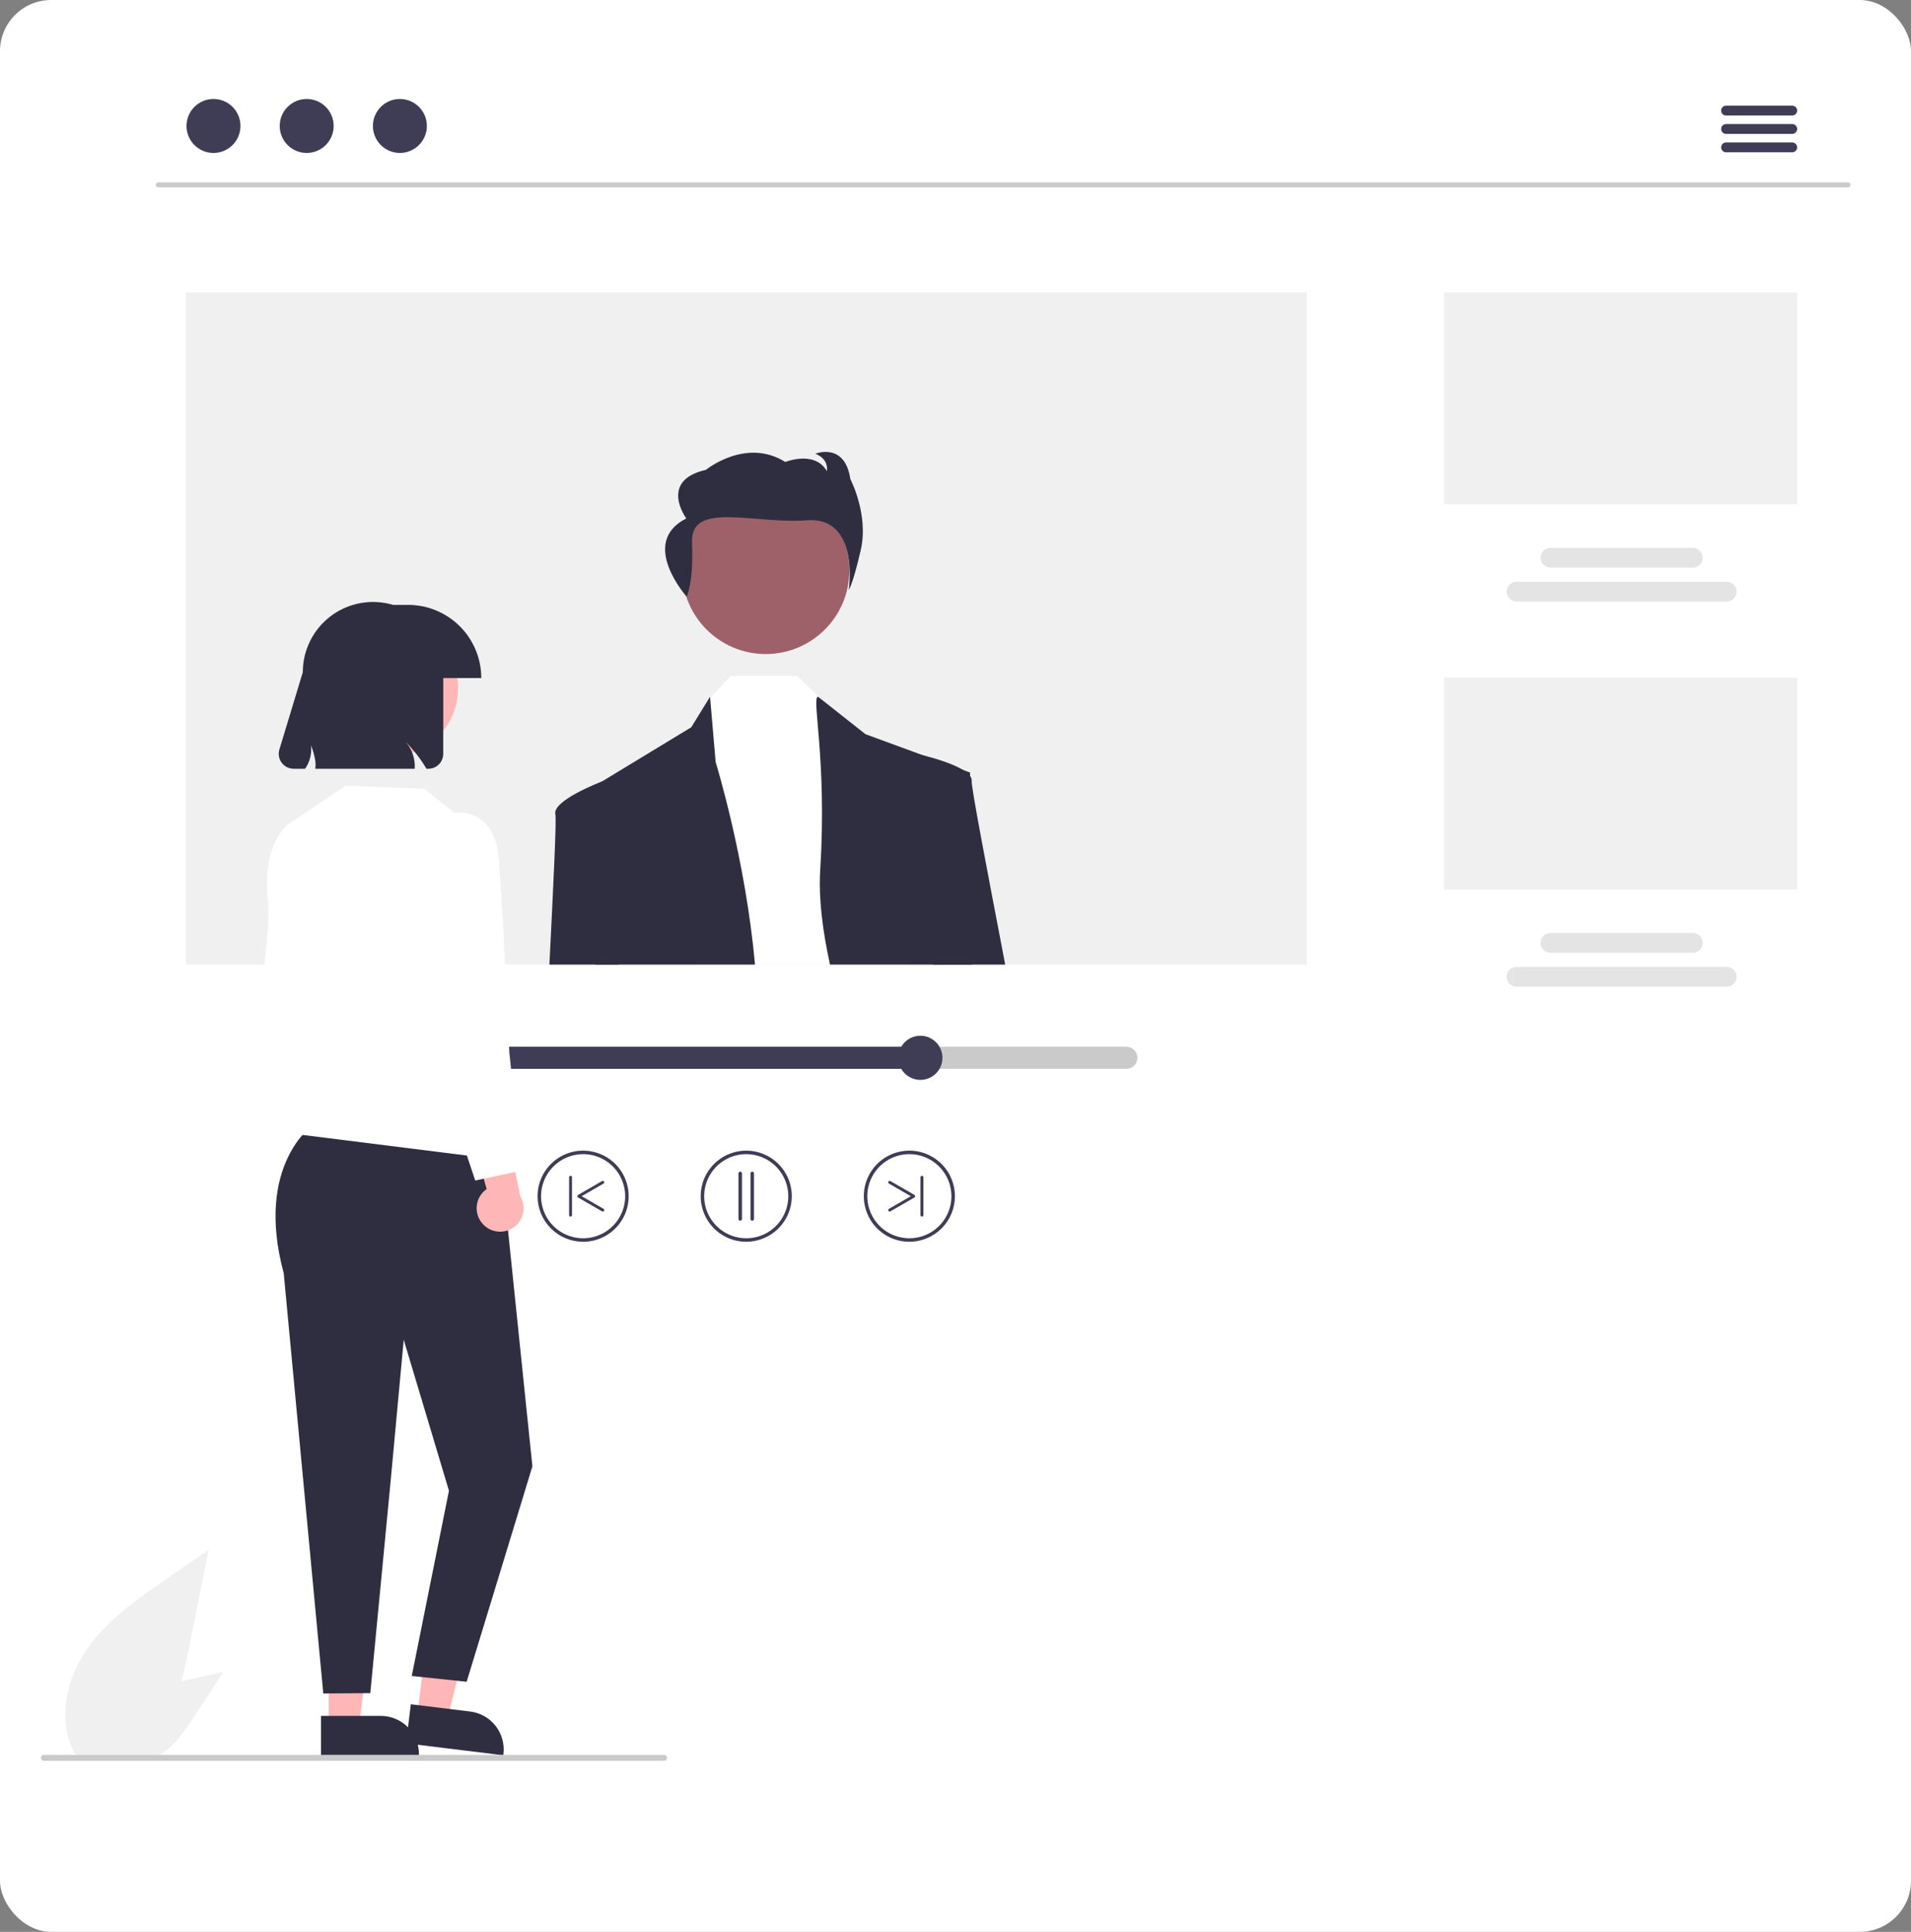 <svg width="560" height="566" viewBox="0 0 560 566" fill="none" xmlns="http://www.w3.org/2000/svg">
<rect x="0" y="0" width="560" height="566" fill="#808080" stroke="none"/>
<rect width="560" height="566" rx="15" fill="white"/>
<g clip-path="url(#clip0_19_312)">
<path d="M49.034 462.416C40.34 468.402 31.45 474.58 25.43 483.251C19.41 491.922 16.783 503.759 21.619 513.142L21.495 513.727C25.161 515.015 29.097 515.338 32.924 514.664C36.751 513.99 40.34 512.342 43.345 509.878C50.997 503.455 53.397 492.872 55.349 483.074L61.124 454.091L49.034 462.416Z" fill="#F0F0F0"/>
<path d="M57.407 491.643C51.608 492.926 45.666 494.267 40.693 497.516C35.72 500.764 31.846 506.381 32.385 512.296L32.196 512.575C33.835 514.022 35.819 515.023 37.957 515.481C40.095 515.938 42.315 515.838 44.403 515.189C49.752 513.458 53.241 508.447 56.331 503.75L65.472 489.859L57.407 491.643Z" fill="#F0F0F0"/>
<path d="M541.562 54.873H46.386C46.196 54.872 46.013 54.796 45.879 54.661C45.745 54.527 45.669 54.344 45.669 54.154C45.669 53.964 45.745 53.782 45.879 53.647C46.013 53.512 46.196 53.436 46.386 53.435H541.562C541.752 53.436 541.934 53.512 542.068 53.647C542.202 53.782 542.278 53.964 542.278 54.154C542.278 54.344 542.202 54.527 542.068 54.661C541.934 54.796 541.752 54.872 541.562 54.873Z" fill="#CACACA"/>
<path d="M62.561 44.811C66.927 44.811 70.467 41.272 70.467 36.906C70.467 32.539 66.927 29 62.561 29C58.195 29 54.656 32.539 54.656 36.906C54.656 41.272 58.195 44.811 62.561 44.811Z" fill="#3F3D56"/>
<path d="M89.872 44.811C94.238 44.811 97.777 41.272 97.777 36.906C97.777 32.539 94.238 29 89.872 29C85.506 29 81.966 32.539 81.966 36.906C81.966 41.272 85.506 44.811 89.872 44.811Z" fill="#3F3D56"/>
<path d="M117.182 44.811C121.548 44.811 125.087 41.272 125.087 36.906C125.087 32.539 121.548 29 117.182 29C112.816 29 109.276 32.539 109.276 36.906C109.276 41.272 112.816 44.811 117.182 44.811Z" fill="#3F3D56"/>
<path d="M525.198 33.836H505.794C505.413 33.836 505.047 33.684 504.777 33.415C504.508 33.145 504.356 32.779 504.356 32.398C504.356 32.017 504.508 31.651 504.777 31.382C505.047 31.112 505.413 30.961 505.794 30.961H525.198C525.58 30.961 525.945 31.112 526.215 31.382C526.484 31.651 526.636 32.017 526.636 32.398C526.636 32.779 526.484 33.145 526.215 33.415C525.945 33.684 525.58 33.836 525.198 33.836Z" fill="#3F3D56"/>
<path d="M525.198 39.226H505.794C505.413 39.226 505.047 39.074 504.777 38.805C504.508 38.535 504.356 38.17 504.356 37.788C504.356 37.407 504.508 37.042 504.777 36.772C505.047 36.502 505.413 36.351 505.794 36.351H525.198C525.58 36.351 525.945 36.502 526.215 36.772C526.484 37.042 526.636 37.407 526.636 37.788C526.636 38.17 526.484 38.535 526.215 38.805C525.945 39.074 525.58 39.226 525.198 39.226Z" fill="#3F3D56"/>
<path d="M525.198 44.616H505.794C505.413 44.616 505.047 44.465 504.777 44.195C504.508 43.925 504.356 43.56 504.356 43.179C504.356 42.797 504.508 42.432 504.777 42.162C505.047 41.893 505.413 41.741 505.794 41.741H525.198C525.579 41.742 525.943 41.895 526.212 42.164C526.48 42.433 526.631 42.798 526.631 43.179C526.631 43.559 526.48 43.924 526.212 44.193C525.943 44.463 525.579 44.615 525.198 44.616Z" fill="#3F3D56"/>
<path d="M382.898 85.692H54.458V282.612H382.898V85.692Z" fill="#F0F0F0"/>
<path d="M526.636 85.692H423.145V147.741H526.636V85.692Z" fill="#F0F0F0"/>
<path d="M505.989 176.246H444.412C443.643 176.246 442.905 175.941 442.361 175.397C441.817 174.853 441.512 174.115 441.512 173.346C441.512 172.577 441.817 171.839 442.361 171.295C442.905 170.751 443.643 170.445 444.412 170.445H505.989C506.758 170.445 507.496 170.751 508.04 171.295C508.584 171.839 508.889 172.577 508.889 173.346C508.889 174.115 508.584 174.853 508.04 175.397C507.496 175.941 506.758 176.246 505.989 176.246Z" fill="#E4E4E4"/>
<path d="M496.06 166.318H454.34C453.571 166.318 452.833 166.012 452.289 165.469C451.745 164.925 451.439 164.187 451.439 163.418C451.439 162.648 451.745 161.911 452.289 161.367C452.833 160.823 453.571 160.517 454.34 160.517H496.06C496.83 160.517 497.567 160.823 498.111 161.367C498.655 161.911 498.961 162.648 498.961 163.418C498.961 164.187 498.655 164.925 498.111 165.469C497.567 166.012 496.83 166.318 496.06 166.318Z" fill="#E4E4E4"/>
<path d="M526.636 198.525H423.145V260.575H526.636V198.525Z" fill="#F0F0F0"/>
<path d="M505.989 289.08H444.412C443.643 289.08 442.905 288.775 442.361 288.231C441.817 287.687 441.512 286.949 441.512 286.18C441.512 285.411 441.817 284.673 442.361 284.129C442.905 283.585 443.643 283.279 444.412 283.279H505.989C506.758 283.279 507.496 283.585 508.04 284.129C508.584 284.673 508.889 285.411 508.889 286.18C508.889 286.949 508.584 287.687 508.04 288.231C507.496 288.775 506.758 289.08 505.989 289.08Z" fill="#E4E4E4"/>
<path d="M496.06 279.152H454.34C453.571 279.152 452.833 278.846 452.289 278.303C451.745 277.759 451.439 277.021 451.439 276.252C451.439 275.482 451.745 274.745 452.289 274.201C452.833 273.657 453.571 273.351 454.34 273.351H496.06C496.829 273.353 497.565 273.659 498.108 274.203C498.651 274.746 498.956 275.483 498.956 276.252C498.956 277.02 498.651 277.757 498.108 278.301C497.565 278.845 496.829 279.151 496.06 279.152Z" fill="#E4E4E4"/>
<path d="M224.386 191.627C237.922 191.627 248.895 180.654 248.895 167.118C248.895 153.582 237.922 142.609 224.386 142.609C210.85 142.609 199.876 153.582 199.876 167.118C199.876 180.654 210.85 191.627 224.386 191.627Z" fill="#9E616A"/>
<path d="M265.681 282.612H204.226L207.675 204.9L208.099 204.455L214.201 198.015H233.606L240.807 204.986L241.374 205.54L256.697 220.222L265.681 282.612Z" fill="white"/>
<path d="M221.237 282.612H174.529C174.22 252.873 173.976 230.435 173.976 230.435L176.362 228.983L176.376 228.976L202.572 213.072L208.07 204.138L208.099 204.455L209.716 223.284C209.716 223.284 218.505 251.68 221.237 282.612Z" fill="#2F2E41"/>
<path d="M284.79 282.612H243.229C241.008 272.536 239.851 262.941 240.354 254.942C242.395 222.264 237.687 204.138 239.728 204.138L240.806 204.986L253.628 215.113L270.51 221.301L282.224 225.598L284.265 226.346V227.33C284.273 232.275 284.323 255.237 284.79 282.612Z" fill="#2F2E41"/>
<path d="M201.198 174.786C201.198 174.786 203.281 171.129 202.797 158.912C202.313 146.695 220.916 153.605 236.461 152.44C252.006 151.274 248.715 172.836 248.715 172.836C248.715 172.836 249.836 171.554 252.237 161.148C254.639 150.742 249.187 140.371 249.187 140.371C247.581 129.436 238.928 132.941 238.928 132.941C243.095 134.563 242.295 138.032 242.295 138.032C238.768 131.847 230.115 135.352 230.115 135.352C218.574 128.11 206.877 137.647 206.877 137.647C192.936 140.811 201.112 151.898 201.112 151.898C187.091 158.984 201.198 174.786 201.198 174.786Z" fill="#2F2E41"/>
<path d="M160.997 282.612C162.189 258.759 163.102 240.044 162.743 238.6C161.737 234.582 175.931 229.142 176.362 228.983L176.369 228.976H176.376L179.086 230.435L181.069 282.612H160.997Z" fill="#2F2E41"/>
<path d="M294.564 282.612H273.471L267.434 222.982L269.92 221.164C269.92 221.164 270.136 221.214 270.51 221.301C272.443 221.782 278.681 223.414 282.224 225.598C283.008 226.041 283.701 226.629 284.265 227.33C284.611 227.743 284.783 228.274 284.747 228.811C284.567 230.5 289.167 254.375 294.564 282.612Z" fill="#2F2E41"/>
<path d="M330.075 306.688H107.282C106.425 306.689 105.603 307.031 104.998 307.637C104.393 308.243 104.053 309.065 104.053 309.922C104.053 310.779 104.393 311.601 104.998 312.207C105.603 312.813 106.425 313.155 107.282 313.156H330.075C330.5 313.157 330.921 313.074 331.314 312.912C331.707 312.749 332.064 312.511 332.365 312.211C332.666 311.91 332.905 311.554 333.067 311.161C333.23 310.768 333.314 310.347 333.314 309.922C333.314 309.497 333.23 309.076 333.067 308.683C332.905 308.291 332.666 307.934 332.365 307.633C332.064 307.333 331.707 307.095 331.314 306.933C330.921 306.77 330.5 306.687 330.075 306.688Z" fill="#CACACA"/>
<path d="M269.705 306.688V313.156H107.282C106.425 313.155 105.603 312.813 104.998 312.207C104.393 311.601 104.053 310.779 104.053 309.922C104.053 309.065 104.393 308.243 104.998 307.637C105.603 307.031 106.425 306.689 107.282 306.688H269.705Z" fill="#3F3D56"/>
<path d="M269.705 316.39C273.277 316.39 276.173 313.494 276.173 309.922C276.173 306.35 273.277 303.454 269.705 303.454C266.133 303.454 263.237 306.35 263.237 309.922C263.237 313.494 266.133 316.39 269.705 316.39Z" fill="#3F3D56"/>
<path d="M218.678 363.824C216.037 363.824 213.456 363.041 211.26 361.573C209.064 360.106 207.353 358.021 206.343 355.581C205.332 353.141 205.068 350.457 205.583 347.867C206.098 345.277 207.37 342.898 209.237 341.03C211.104 339.163 213.483 337.891 216.073 337.376C218.663 336.861 221.348 337.125 223.788 338.136C226.228 339.147 228.313 340.858 229.78 343.054C231.247 345.249 232.03 347.831 232.03 350.472C232.026 354.012 230.618 357.405 228.115 359.908C225.612 362.412 222.218 363.82 218.678 363.824ZM218.678 338.147C216.241 338.147 213.858 338.87 211.831 340.224C209.804 341.578 208.224 343.503 207.291 345.755C206.359 348.007 206.115 350.485 206.59 352.876C207.066 355.267 208.239 357.463 209.963 359.187C211.687 360.91 213.883 362.084 216.274 362.56C218.664 363.035 221.143 362.791 223.395 361.858C225.647 360.926 227.572 359.346 228.926 357.319C230.28 355.292 231.003 352.909 231.003 350.472C230.999 347.204 229.7 344.071 227.389 341.761C225.079 339.45 221.946 338.15 218.678 338.147Z" fill="#3F3D56"/>
<path d="M216.915 357.661C216.779 357.661 216.648 357.607 216.552 357.511C216.455 357.414 216.401 357.284 216.401 357.148V343.796C216.401 343.728 216.413 343.66 216.439 343.597C216.464 343.535 216.502 343.477 216.55 343.429C216.598 343.381 216.655 343.343 216.717 343.316C216.78 343.29 216.847 343.277 216.915 343.277C216.983 343.277 217.05 343.29 217.113 343.316C217.175 343.343 217.232 343.381 217.28 343.429C217.328 343.477 217.365 343.535 217.391 343.597C217.416 343.66 217.429 343.728 217.428 343.796V357.148C217.428 357.284 217.374 357.414 217.278 357.511C217.182 357.607 217.051 357.661 216.915 357.661Z" fill="#3F3D56"/>
<path d="M220.441 357.661C220.305 357.661 220.174 357.607 220.078 357.511C219.982 357.414 219.928 357.284 219.928 357.148V343.796C219.927 343.728 219.94 343.661 219.965 343.598C219.991 343.535 220.029 343.478 220.076 343.429C220.124 343.381 220.181 343.343 220.244 343.317C220.306 343.291 220.373 343.277 220.441 343.277C220.509 343.277 220.576 343.291 220.639 343.317C220.702 343.343 220.758 343.381 220.806 343.429C220.854 343.478 220.892 343.535 220.917 343.598C220.943 343.661 220.955 343.728 220.955 343.796V357.148C220.955 357.284 220.901 357.414 220.804 357.511C220.708 357.607 220.578 357.661 220.441 357.661Z" fill="#3F3D56"/>
<path d="M157.523 350.472C157.523 347.831 158.306 345.249 159.773 343.054C161.24 340.858 163.326 339.147 165.765 338.136C168.205 337.125 170.89 336.861 173.48 337.376C176.07 337.891 178.449 339.163 180.316 341.03C182.184 342.898 183.455 345.277 183.97 347.867C184.486 350.457 184.221 353.141 183.211 355.581C182.2 358.021 180.489 360.106 178.293 361.573C176.097 363.041 173.516 363.824 170.875 363.824C167.335 363.82 163.941 362.412 161.438 359.908C158.935 357.405 157.527 354.012 157.523 350.472ZM158.55 350.472C158.55 352.909 159.273 355.292 160.627 357.319C161.981 359.346 163.906 360.926 166.158 361.858C168.411 362.791 170.889 363.035 173.279 362.56C175.67 362.084 177.866 360.91 179.59 359.187C181.314 357.463 182.488 355.267 182.963 352.876C183.439 350.485 183.195 348.007 182.262 345.755C181.329 343.503 179.749 341.578 177.722 340.224C175.695 338.87 173.313 338.147 170.875 338.147C167.607 338.151 164.475 339.45 162.164 341.761C159.853 344.071 158.554 347.204 158.55 350.472Z" fill="#3F3D56"/>
<path d="M176.642 354.967C176.736 354.967 176.828 354.936 176.902 354.879C176.977 354.822 177.031 354.742 177.055 354.651C177.079 354.56 177.073 354.464 177.037 354.377C177.001 354.29 176.937 354.217 176.856 354.17L170.45 350.472L176.856 346.773C176.954 346.717 177.026 346.623 177.055 346.514C177.084 346.405 177.069 346.288 177.012 346.19C176.956 346.092 176.863 346.02 176.753 345.991C176.644 345.962 176.527 345.977 176.429 346.034L169.382 350.102C169.318 350.139 169.264 350.193 169.226 350.258C169.189 350.323 169.169 350.397 169.169 350.472C169.169 350.547 169.189 350.62 169.226 350.685C169.264 350.75 169.318 350.804 169.382 350.842L176.429 354.91C176.494 354.948 176.567 354.967 176.642 354.967Z" fill="#3F3D56"/>
<path d="M167.194 356.451C167.307 356.451 167.416 356.406 167.496 356.325C167.576 356.245 167.621 356.137 167.621 356.023V344.92C167.621 344.807 167.576 344.698 167.496 344.618C167.416 344.538 167.307 344.493 167.194 344.493C167.08 344.493 166.972 344.538 166.892 344.618C166.812 344.698 166.767 344.807 166.767 344.92V356.023C166.767 356.137 166.812 356.245 166.892 356.325C166.972 356.406 167.08 356.451 167.194 356.451Z" fill="#3F3D56"/>
<path d="M266.481 363.824C263.841 363.824 261.259 363.041 259.063 361.573C256.868 360.106 255.156 358.021 254.146 355.581C253.135 353.141 252.871 350.457 253.386 347.867C253.901 345.277 255.173 342.898 257.04 341.03C258.907 339.163 261.287 337.891 263.877 337.376C266.467 336.861 269.151 337.125 271.591 338.136C274.031 339.147 276.116 340.858 277.583 343.054C279.05 345.249 279.833 347.831 279.833 350.472C279.829 354.012 278.421 357.405 275.918 359.908C273.415 362.412 270.021 363.82 266.481 363.824ZM266.481 338.147C264.044 338.147 261.661 338.87 259.634 340.224C257.607 341.578 256.027 343.503 255.095 345.755C254.162 348.007 253.918 350.485 254.393 352.876C254.869 355.267 256.043 357.463 257.766 359.187C259.49 360.91 261.686 362.084 264.077 362.56C266.468 363.035 268.946 362.791 271.198 361.858C273.45 360.926 275.375 359.346 276.729 357.319C278.083 355.292 278.806 352.909 278.806 350.472C278.803 347.204 277.503 344.071 275.192 341.761C272.882 339.45 269.749 338.15 266.481 338.147Z" fill="#3F3D56"/>
<path d="M260.714 354.967C260.62 354.967 260.529 354.936 260.454 354.879C260.379 354.822 260.326 354.742 260.301 354.651C260.277 354.56 260.283 354.463 260.319 354.377C260.355 354.29 260.419 354.217 260.5 354.17L266.906 350.472L260.5 346.773C260.402 346.716 260.331 346.623 260.302 346.514C260.273 346.405 260.289 346.288 260.345 346.191C260.402 346.093 260.494 346.021 260.604 345.992C260.713 345.962 260.829 345.977 260.927 346.033L267.974 350.102C268.039 350.139 268.093 350.193 268.13 350.258C268.167 350.323 268.187 350.397 268.187 350.472C268.187 350.547 268.167 350.62 268.13 350.685C268.093 350.75 268.039 350.804 267.974 350.842L260.927 354.91C260.862 354.947 260.789 354.967 260.714 354.967Z" fill="#3F3D56"/>
<path d="M270.163 356.451C270.05 356.451 269.941 356.406 269.861 356.325C269.781 356.245 269.736 356.137 269.736 356.023V344.92C269.736 344.807 269.781 344.698 269.861 344.618C269.941 344.538 270.05 344.493 270.163 344.493C270.276 344.493 270.385 344.538 270.465 344.618C270.545 344.698 270.59 344.807 270.59 344.92V356.023C270.59 356.137 270.545 356.245 270.465 356.325C270.385 356.406 270.276 356.451 270.163 356.451Z" fill="#3F3D56"/>
<path d="M90.229 360.535C89.523 359.828 88.981 358.975 88.641 358.036C88.3 357.096 88.17 356.094 88.259 355.099C88.348 354.104 88.654 353.141 89.156 352.277C89.657 351.413 90.342 350.669 91.162 350.099L84.593 326.721L96.614 330.559L101.009 352.17C101.876 353.611 102.185 355.321 101.876 356.974C101.567 358.627 100.663 360.11 99.334 361.141C98.005 362.172 96.345 362.68 94.666 362.568C92.988 362.456 91.409 361.733 90.229 360.535Z" fill="#FFB6B6"/>
<path d="M87.016 244.063L84.526 241.472C84.526 241.472 76.827 246.76 78.456 263.152C79.659 275.26 75.857 280.394 76.282 315.586L87.016 347.815L99.431 341.307L90.449 301.541L87.016 244.063Z" fill="white"/>
<path d="M96.329 505.636H105.231L109.467 471.299L96.328 471.3L96.329 505.636Z" fill="#FFB6B6"/>
<path d="M94.059 502.729L111.59 502.729C114.553 502.729 117.396 503.906 119.491 506.001C121.586 508.096 122.763 510.938 122.763 513.901V514.264L94.06 514.265L94.059 502.729Z" fill="#2F2E41"/>
<path d="M122.291 502.483L131.127 503.566L139.51 470.001L126.469 468.402L122.291 502.483Z" fill="#FFB6B6"/>
<path d="M120.39 499.321L137.791 501.455C140.732 501.816 143.41 503.33 145.234 505.665C147.059 508 147.881 510.963 147.521 513.904L147.477 514.265L118.986 510.771L120.39 499.321Z" fill="#2F2E41"/>
<path d="M91.716 329.588C91.716 329.588 74.568 341.307 83.141 373.03L94.736 496.162L108.511 496.065L114.346 435.307L118.311 392.533L131.561 436.765L120.663 491.04L136.747 492.733L156.017 429.616L146.724 339.752L91.716 329.588Z" fill="#2F2E41"/>
<path d="M133.092 238.145L124.373 231.132L101.249 230.181L84.526 241.472C84.526 241.472 82.8 281.679 94.116 317.495L88.183 332.456L147.504 339.898L133.092 238.145Z" fill="white"/>
<path d="M114.396 221.575C125.35 221.575 134.231 212.695 134.231 201.741C134.231 190.787 125.35 181.907 114.396 181.907C103.442 181.907 94.562 190.787 94.562 201.741C94.562 212.695 103.442 221.575 114.396 221.575Z" fill="#FFB6B6"/>
<path d="M119.599 177.223H115.192C112.12 176.307 108.878 176.122 105.722 176.681C102.566 177.241 99.585 178.529 97.015 180.444C94.446 182.36 92.359 184.848 90.921 187.713C89.484 190.577 88.735 193.737 88.734 196.942L81.87 219.596C81.672 220.249 81.629 220.939 81.746 221.612C81.863 222.284 82.136 222.92 82.543 223.468C82.949 224.016 83.479 224.462 84.088 224.769C84.698 225.075 85.371 225.235 86.054 225.235H89.404C90.808 223.237 91.42 220.789 91.122 218.365C91.745 219.883 92.182 221.47 92.422 223.092C92.5 223.806 92.485 224.526 92.379 225.235H121.529C121.718 222.376 120.771 219.558 118.894 217.393C121.242 219.739 123.284 222.375 124.968 225.235H125.516C126.675 225.235 127.787 224.775 128.607 223.955C129.427 223.135 129.888 222.023 129.888 220.863V198.657H141.034C141.034 195.842 140.479 193.055 139.402 190.454C138.325 187.854 136.746 185.491 134.756 183.501C132.765 181.51 130.402 179.932 127.802 178.854C125.201 177.777 122.414 177.223 119.599 177.223Z" fill="#2F2E41"/>
<path d="M141.671 358.82C140.965 358.113 140.423 357.26 140.083 356.321C139.742 355.382 139.612 354.379 139.701 353.384C139.79 352.389 140.096 351.426 140.598 350.562C141.099 349.698 141.784 348.954 142.604 348.384L136.035 325.006L148.056 328.844L152.451 350.456C153.318 351.897 153.627 353.606 153.318 355.259C153.009 356.912 152.105 358.395 150.776 359.426C149.447 360.457 147.786 360.965 146.108 360.853C144.43 360.742 142.851 360.018 141.671 358.82Z" fill="#FFB6B6"/>
<path d="M125.573 242.582L133.092 238.145C133.092 238.145 144.919 236.061 146.181 251.817C147.443 267.574 149.262 308.475 149.262 308.475L152.95 342.954L139.262 345.873L123.528 298.722L125.573 242.582Z" fill="white"/>
<path d="M194.619 515.882H12.857C12.63 515.882 12.412 515.792 12.251 515.631C12.09 515.47 12 515.252 12 515.024C12 514.797 12.09 514.579 12.251 514.418C12.412 514.257 12.63 514.167 12.857 514.167H194.619C194.846 514.167 195.064 514.257 195.225 514.418C195.386 514.579 195.476 514.797 195.476 515.024C195.476 515.252 195.386 515.47 195.225 515.631C195.064 515.792 194.846 515.882 194.619 515.882Z" fill="#CACACA"/>
</g>
<defs>
<clipPath id="clip0_19_312">
<rect width="530.28" height="486.882" fill="white" transform="translate(12 29)"/>
</clipPath>
</defs>
</svg>
